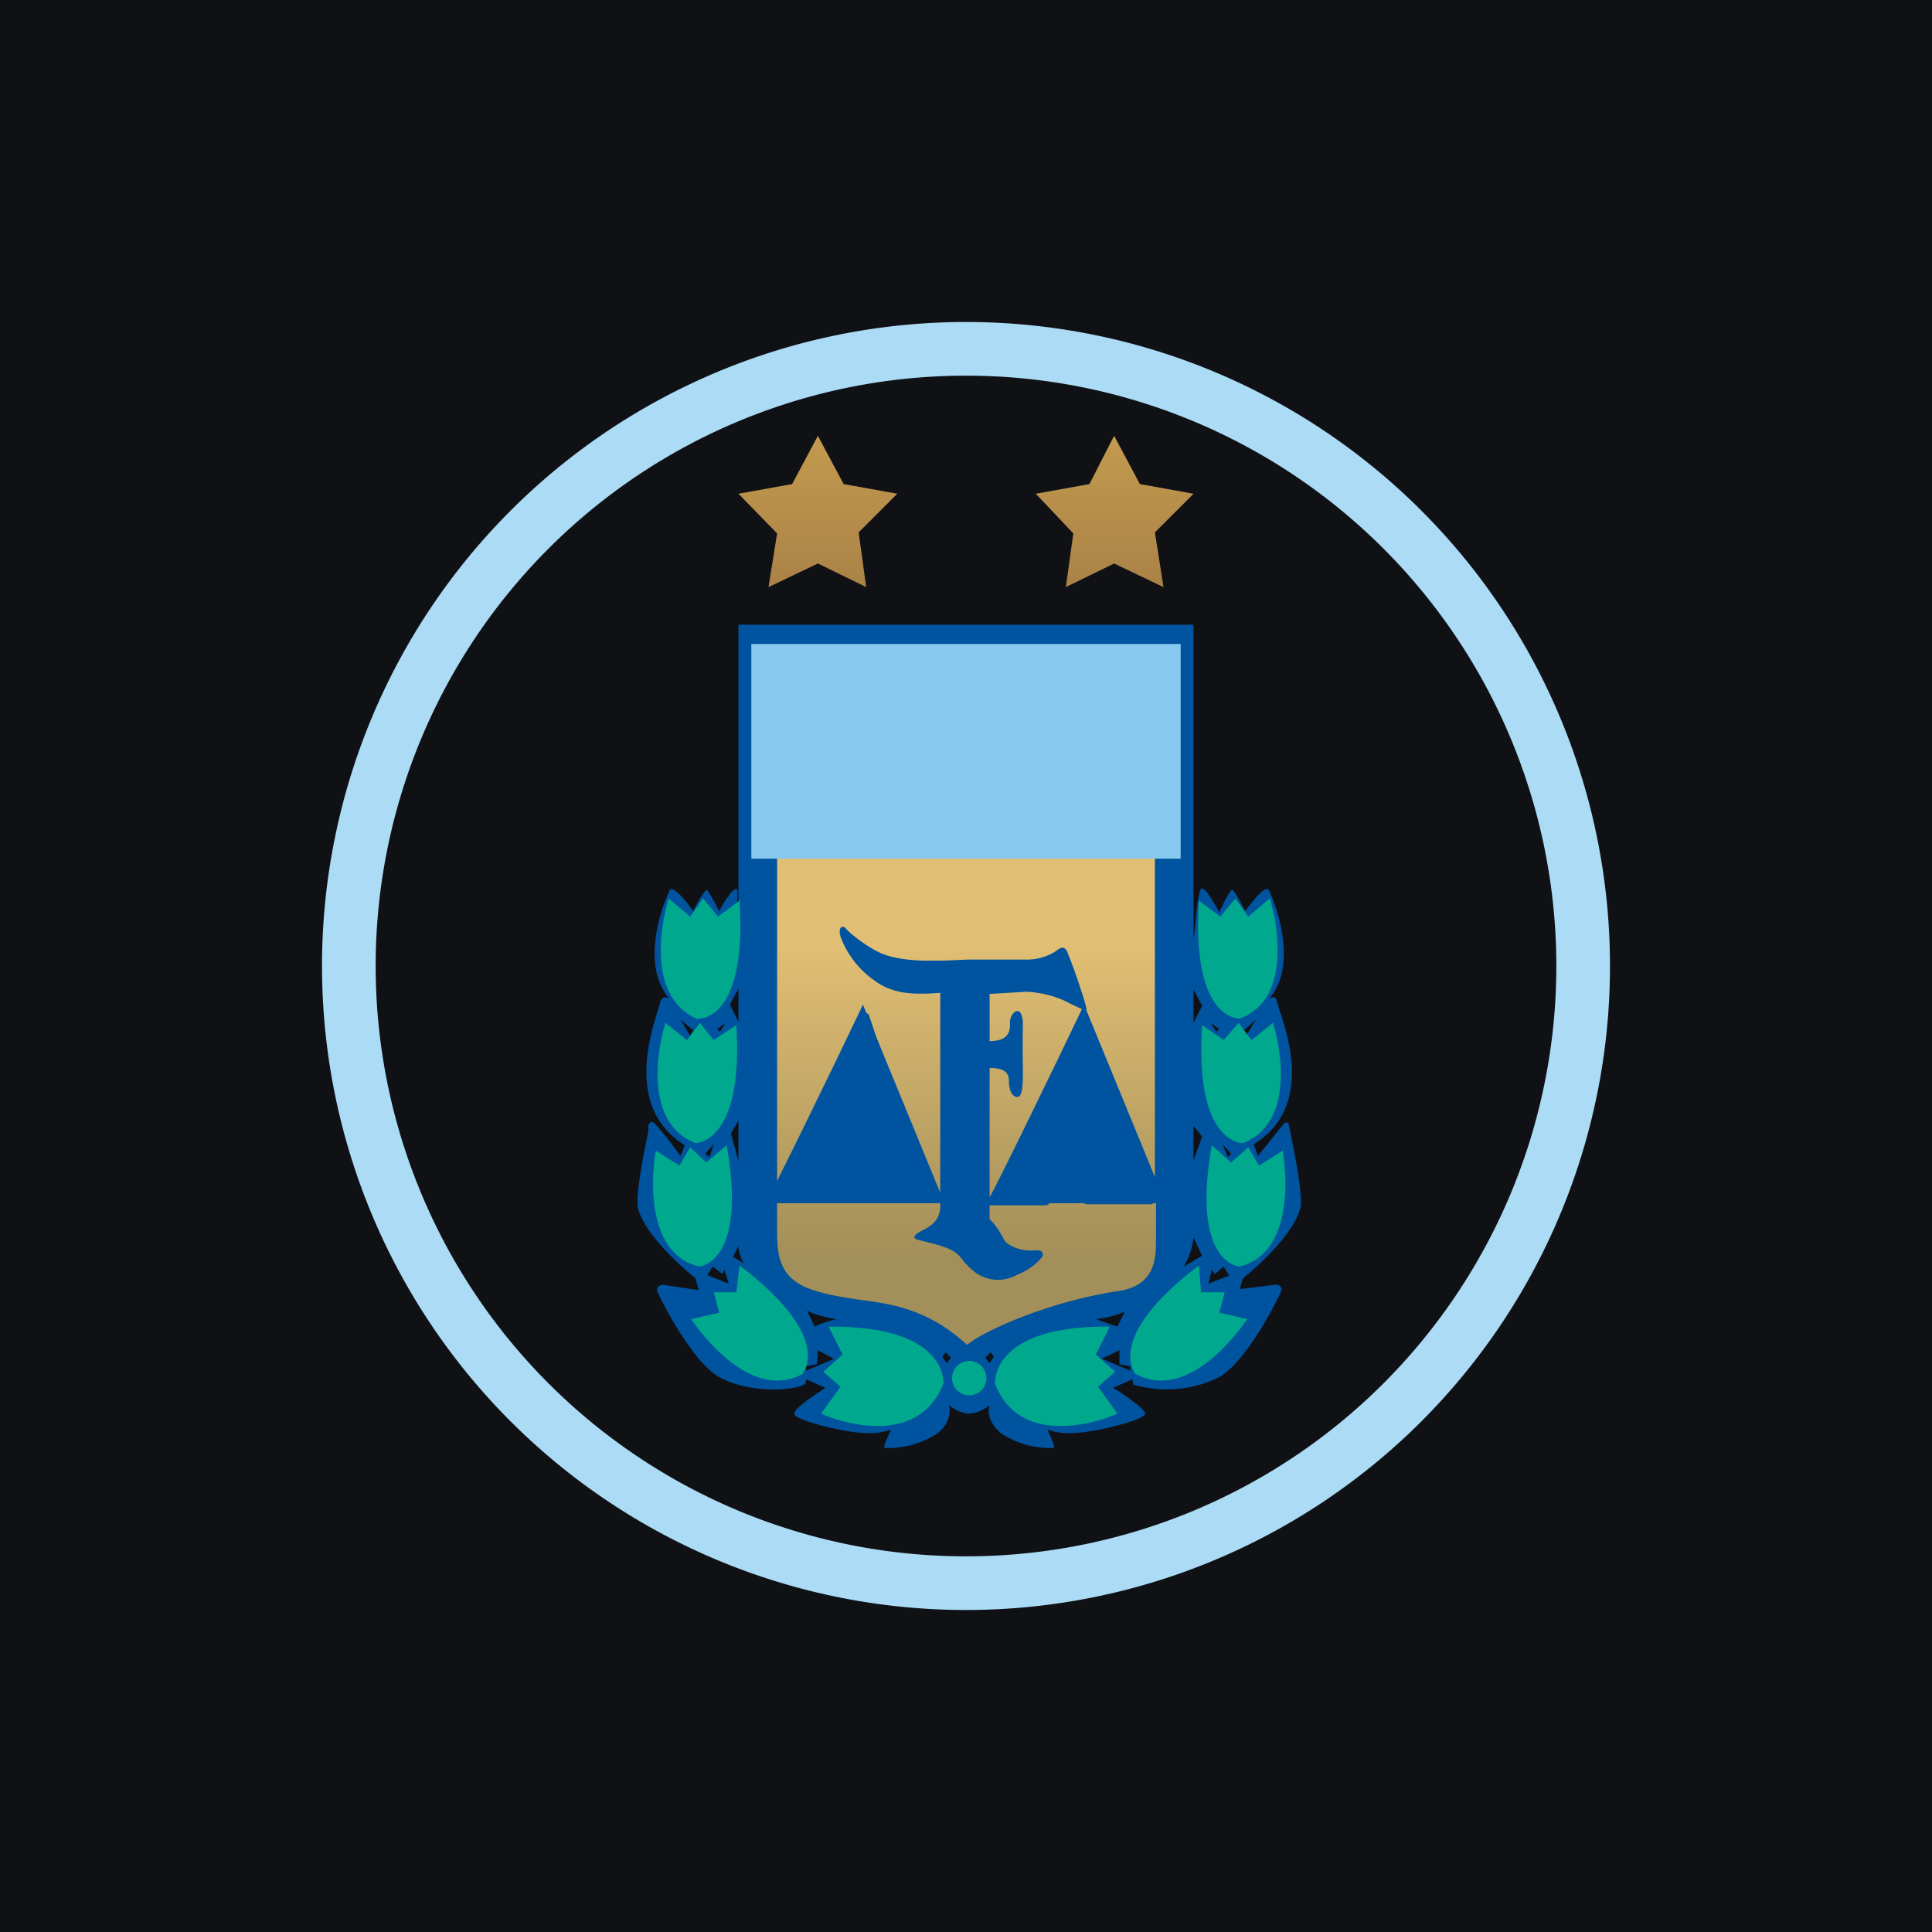 <!-- by TradingView --><svg xmlns="http://www.w3.org/2000/svg" width="18" height="18"><path fill="#101115" d="M0 0h18v18H0z"/><path fill-rule="evenodd" d="M6.24 9.31c-.26-.3-.1-.8 0-1.02.04-.04.16.12.22.2a.8.8 0 01.12-.2c.02 0 .09.14.12.2.04-.08.14-.24.17-.2v.2l.01.27V5.82h4.24v2.94l.02-.18c.01-.14.03-.27.05-.3.03-.03.12.13.17.22.03-.07.1-.21.12-.21.02 0 .09.14.12.2.06-.08.18-.24.22-.2.1.21.26.73 0 1.02.02-.02.07-.04.08.03l.02.07c.08.23.31.92-.24 1.25l.04.11.24-.3c.03-.03.05 0 .05.02l.01.05c.03.15.11.53.1.69-.03.19-.28.47-.54.68l-.03.1.33-.04c.02 0 .06 0 .06.05-.01.04-.33.69-.6.82a1.1 1.1 0 01-.78.06l-.01-.05-.18.08c.1.06.29.19.3.24 0 .06-.49.18-.66.18a.6.6 0 01-.25-.03c.02.05.07.15.06.17a.83.83 0 01-.5-.14c-.11-.1-.12-.2-.1-.26a.34.34 0 01-.18.08h-.02a.34.34 0 01-.18-.08c.02.05.01.17-.1.26a.83.83 0 01-.5.14c-.01-.02.04-.12.06-.17a.6.6 0 01-.25.03c-.17 0-.66-.12-.65-.18 0-.05.2-.18.29-.24l-.18-.08c0 .03-.01.05-.02.05-.11.06-.5.08-.77-.06-.27-.13-.59-.78-.6-.82 0-.04.04-.05.06-.05l.33.05-.03-.11c-.26-.21-.52-.5-.54-.68-.01-.16.07-.54.1-.69v-.05c0-.02.03-.05.05-.03.03.02.18.21.25.31l.04-.1c-.55-.34-.32-1.03-.25-1.26a.63.63 0 00.02-.07c.02-.07.07-.05.09-.03zm.64-.1l-.08.15.08.16v-.3zm0 1.23l-.07.12.07.26v-.38zm0 1.17l-.05.1.1.06a.35.35 0 01-.05-.16zm.64.6c.05.03.18.07.28.08a.84.84 0 00-.21.07l-.07-.15zm.25.45l-.15-.08-.01.13-.1.02v.04l.26-.11zm1.05.04l-.04-.06.03-.04.05.05-.04.05zm-2.23-.82l.05-.08.09.07.02-.04.04.13-.2-.08zm-.02-1.13l.08-.09-.04.12-.04-.03zm.11-1.16l.03.02.05-.08-.08.06zm-.25.06l-.09-.15.12.1-.03.05zm2.83 2.99l-.04.06-.04-.05.05-.05.03.04zm1 .02l.17-.08v.13l.1.02v.04l-.26-.11zm.22-.44a.86.86 0 01-.27.07l.2.07.07-.14zm.64-.69l.08.17-.17.1a.71.71 0 00.09-.27zm.33.35l-.05-.08-.08.07-.03-.04-.03.13.2-.08zm-.33-1.39l.08.1-.08.22v-.32zm.35.26l-.08-.09.05.12.03-.03zm-.35-1.53l.08.15-.08.16v-.3zm.24.37l-.03.02-.05-.08.08.06zm.25.06l.09-.15-.11.1.02.05z" fill="#00539F"/><path d="M7.24 11.2v.26c0 .25.02.47.37.57.13.04.27.06.4.08.31.04.64.09 1 .42.14-.12.74-.4 1.4-.5.37-.05.36-.33.36-.5v-.33l-.04.02h-.6c-.05 0-.04-.04 0-.06.03-.02.1-.11.1-.19a.49.49 0 00-.06-.17h-.51s-.09.12-.09.2c0 .08.08.15.15.16.08 0 .07.07.02.07h-.52v.13c.04.03.1.12.14.2.03.04.14.1.27.09.1-.01.09.04.08.06-.02.02-.07.1-.24.17a.36.36 0 01-.39-.03.7.7 0 01-.11-.11.284.284 0 00-.1-.09c-.05-.03-.16-.06-.24-.08l-.08-.02c-.06-.02-.03-.05.07-.1.11-.06.14-.13.14-.22V9.25c-.26.02-.45.01-.62-.12a.86.86 0 01-.3-.38c-.04-.1 0-.14.04-.1.04.05.22.19.35.24.13.05.31.06.4.06h.16l.23-.01h.53a.5.5 0 00.29-.08c.06-.05.08-.03.1 0a4.94 4.94 0 01.13.36c.03.09.06.18.05.2l-.13-.06-.08-.04a.98.98 0 00-.35-.08l-.34.02v.44c.19 0 .19-.11.19-.16v-.02c0-.04.03-.1.07-.1.04 0 .05.08.05.12a11.53 11.53 0 000 .44c0 .1 0 .24-.05.24-.06 0-.08-.08-.08-.15 0-.08-.05-.12-.18-.12v1.2c.14-.06.2-.2.25-.32l.04-.08.2-.46.08-.16c.1-.21.22-.5.25-.6.04-.07.06-.07.07-.03l.06.15.3.87.03.09.14.39c.02.06.08.13.11.15l.01.02v-5H7.24v4.93a.4.4 0 00.13-.14 822.43 822.43 0 00.65-1.44l.01-.03c.02-.03.05-.08.07-.02l.14.42.01.02.08.24.12.33.17.48c.02.06.07.12.11.16.04.04.01.07-.03.07h-.6c-.03 0-.03-.04 0-.05.02-.01.08-.07.1-.16.02-.07 0-.11-.03-.17l-.01-.05h-.53l-.01.04c-.03.06-.07.12-.06.18 0 .04.04.09.09.13l.06.02c.02 0 .05 0 .05.04s-.07.03-.07.03h-.45zm2.7-1.04l-.21.46h.39l-.18-.46zm-2.02-.04l-.2.46h.38l-.18-.46z" fill="url(#assrsxfwb)"/><path fill="#88C9EF" d="M7 6h4v2H7z"/><path d="M7.62 4.06l.24.45.5.09-.36.36.07.51-.45-.22-.46.22.08-.5-.36-.37.5-.09.24-.45z" fill="url(#bssrsxfwb)"/><path d="M10.38 4.06l.24.45.5.09-.36.36.08.51-.46-.22-.45.22.07-.5-.35-.37.5-.09.23-.45z" fill="url(#cssrsxfwb)"/><path fill-rule="evenodd" d="M9 15A6 6 0 109 3a6 6 0 000 12zm0-.5a5.5 5.5 0 100-11 5.5 5.5 0 000 11z" fill="#ABDBF5"/><path d="M7.13 11.21c.02-.01.62-1.24.91-1.85l.76 1.85H7.13zm2.06 0c.02-.01.62-1.24.91-1.85l.76 1.85H9.2z" fill="#00539F"/><path d="M6.51 9.5c-.49-.2-.35-.9-.28-1.13l.2.17.12-.17.14.17.2-.15c.07 1.09-.35 1.1-.38 1.1zm-.03 1.15c-.49-.19-.35-.9-.28-1.12l.2.16.12-.16.13.16.21-.14c.07 1.08-.36 1.1-.38 1.1zm-.37.07c-.04.23-.1.95.4 1.08.03 0 .45-.06.26-1.13l-.19.16-.15-.14-.1.17-.22-.14zm1.37 2.08c-.46.25-.91-.32-1.04-.51l.26-.06-.05-.19h.21l.03-.25c.87.66.6.99.59 1zm.17.37c.22.1.91.3 1.14-.28 0-.03.02-.54-1.07-.53l.13.26-.18.16.16.14-.18.25zm3.9-3.68c.49-.18.35-.9.28-1.12l-.2.17-.12-.17-.14.17-.2-.15c-.07 1.09.35 1.1.38 1.1zm.03 1.16c.49-.19.35-.9.28-1.12l-.2.16-.12-.16-.14.16-.2-.14c-.07 1.08.35 1.1.38 1.1zm.37.07c.04.23.1.95-.4 1.08-.03 0-.45-.06-.26-1.13l.18.16.16-.14.1.17.22-.14zm-1.37 2.08c.46.25.91-.32 1.04-.51l-.26-.06.05-.19h-.22l-.02-.25c-.87.66-.6.99-.6 1zm-.17.37c-.22.1-.92.3-1.14-.28 0-.03-.02-.54 1.07-.53l-.13.26.18.16-.16.14.18.25zM9.03 13a.16.16 0 100-.32.16.16 0 000 .32z" fill="#00A88E"/><defs><linearGradient id="assrsxfwb" x1="9" y1="6.18" x2="9" y2="12.53" gradientUnits="userSpaceOnUse"><stop offset=".42" stop-color="#E0BE73"/><stop offset=".87" stop-color="#A38F59"/></linearGradient><linearGradient id="bssrsxfwb" x1="9" y1="4.06" x2="9" y2="5.47" gradientUnits="userSpaceOnUse"><stop stop-color="#C39A4E"/><stop offset="1" stop-color="#AA8247"/></linearGradient><linearGradient id="cssrsxfwb" x1="9" y1="4.06" x2="9" y2="5.47" gradientUnits="userSpaceOnUse"><stop stop-color="#C39A4E"/><stop offset="1" stop-color="#AA8247"/></linearGradient></defs></svg>